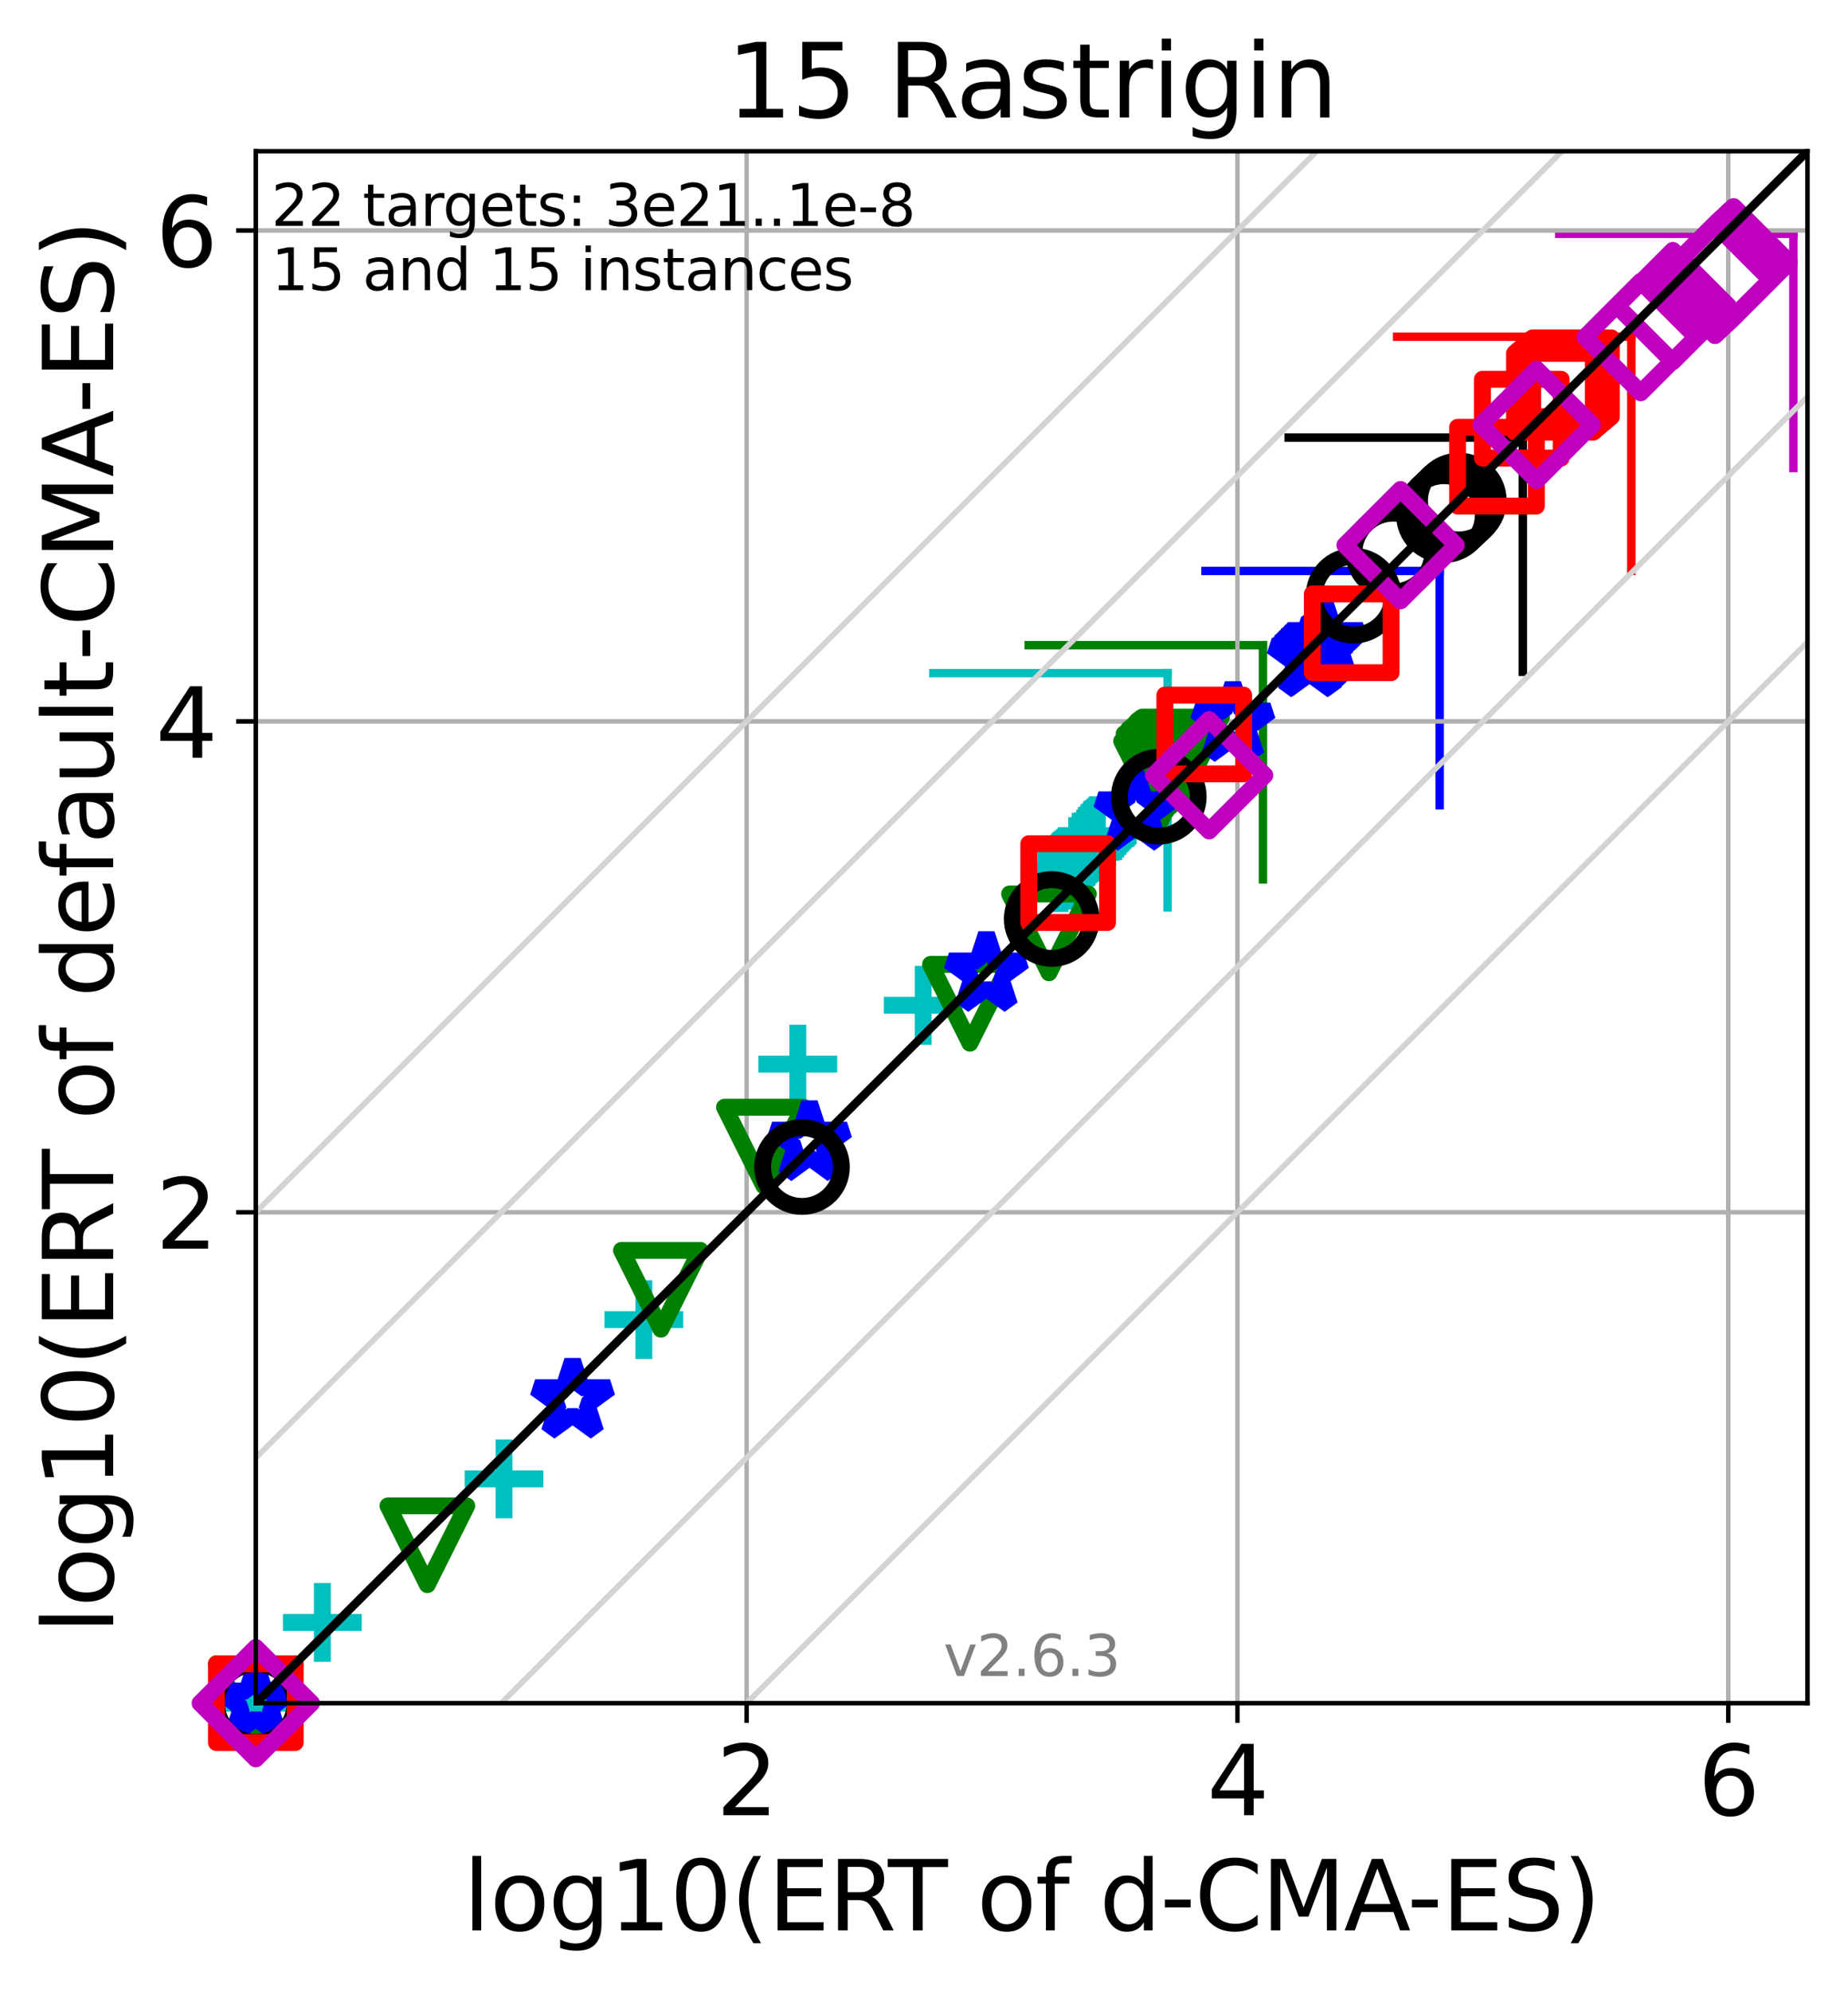 <?xml version="1.0" encoding="utf-8" standalone="no"?>
<!DOCTYPE svg PUBLIC "-//W3C//DTD SVG 1.1//EN"
  "http://www.w3.org/Graphics/SVG/1.1/DTD/svg11.dtd">
<svg xmlns:xlink="http://www.w3.org/1999/xlink" width="328.469pt" height="353.783pt" viewBox="0 0 328.469 353.783" xmlns="http://www.w3.org/2000/svg" version="1.1">
 <defs>
  <style type="text/css">*{stroke-linejoin: round; stroke-linecap: butt}</style>
 </defs>
 <g id="figure_1">
  <g id="patch_1">
   <path d="M 0 353.783 
L 328.469 353.783 
L 328.469 0 
L 0 0 
z
" style="fill: #ffffff"/>
  </g>
  <g id="axes_1">
   <g id="patch_2">
    <path d="M 45.469 302.677 
L 321.269 302.677 
L 321.269 26.877 
L 45.469 26.877 
z
" style="fill: #ffffff"/>
   </g>
   <g id="line2d_1">
    <path d="M 207.527 161.253 
L 207.527 119.629 
" clip-path="url(#ped9a56678f)" style="fill: none; stroke: #00bfbf; stroke-width: 1.5; stroke-linecap: square"/>
   </g>
   <g id="line2d_2">
    <path d="M 165.903 119.629 
L 207.527 119.629 
" clip-path="url(#ped9a56678f)" style="fill: none; stroke: #00bfbf; stroke-width: 1.5; stroke-linecap: square"/>
   </g>
   <g id="line2d_3">
    <path d="M 224.48 156.281 
L 224.48 114.657 
" clip-path="url(#ped9a56678f)" style="fill: none; stroke: #008000; stroke-width: 1.5; stroke-linecap: square"/>
   </g>
   <g id="line2d_4">
    <path d="M 182.856 114.657 
L 224.48 114.657 
" clip-path="url(#ped9a56678f)" style="fill: none; stroke: #008000; stroke-width: 1.5; stroke-linecap: square"/>
   </g>
   <g id="line2d_5">
    <path d="M 255.895 143.094 
L 255.895 101.47 
" clip-path="url(#ped9a56678f)" style="fill: none; stroke: #0000ff; stroke-width: 1.5; stroke-linecap: square"/>
   </g>
   <g id="line2d_6">
    <path d="M 214.272 101.47 
L 255.895 101.47 
" clip-path="url(#ped9a56678f)" style="fill: none; stroke: #0000ff; stroke-width: 1.5; stroke-linecap: square"/>
   </g>
   <g id="line2d_7">
    <path d="M 270.672 119.393 
L 270.672 77.769 
" clip-path="url(#ped9a56678f)" style="fill: none; stroke: #000000; stroke-width: 1.5; stroke-linecap: square"/>
   </g>
   <g id="line2d_8">
    <path d="M 229.049 77.769 
L 270.672 77.769 
" clip-path="url(#ped9a56678f)" style="fill: none; stroke: #000000; stroke-width: 1.5; stroke-linecap: square"/>
   </g>
   <g id="line2d_9">
    <path d="M 289.954 101.46 
L 289.954 59.837 
" clip-path="url(#ped9a56678f)" style="fill: none; stroke: #ff0000; stroke-width: 1.5; stroke-linecap: square"/>
   </g>
   <g id="line2d_10">
    <path d="M 248.33 59.837 
L 289.954 59.837 
" clip-path="url(#ped9a56678f)" style="fill: none; stroke: #ff0000; stroke-width: 1.5; stroke-linecap: square"/>
   </g>
   <g id="line2d_11">
    <path d="M 318.756 83.172 
L 318.756 41.548 
" clip-path="url(#ped9a56678f)" style="fill: none; stroke: #bf00bf; stroke-width: 1.5; stroke-linecap: square"/>
   </g>
   <g id="line2d_12">
    <path d="M 277.132 41.548 
L 318.756 41.548 
" clip-path="url(#ped9a56678f)" style="fill: none; stroke: #bf00bf; stroke-width: 1.5; stroke-linecap: square"/>
   </g>
   <g id="matplotlib.axis_1">
    <g id="xtick_1">
     <g id="line2d_13">
      <path d="M 132.708 302.677 
L 132.708 26.877 
" clip-path="url(#ped9a56678f)" style="fill: none; stroke: #b0b0b0; stroke-width: 0.8; stroke-linecap: square"/>
     </g>
     <g id="line2d_14">
      <defs>
       <path id="m512a652dad" d="M 0 0 
L 0 3.5 
" style="stroke: #000000; stroke-width: 0.8"/>
      </defs>
      <g>
       <use xlink:href="#m512a652dad" x="132.708" y="302.677" style="stroke: #000000; stroke-width: 0.8"/>
      </g>
     </g>
     <g id="text_1">
      <!-- 2 -->
      <g transform="translate(127.3 322.595)scale(0.17 -0.17)">
       <defs>
        <path id="DejaVuSans-32" d="M 1228 531 
L 3431 531 
L 3431 0 
L 469 0 
L 469 531 
Q 828 903 1448 1529 
Q 2069 2156 2228 2338 
Q 2531 2678 2651 2914 
Q 2772 3150 2772 3378 
Q 2772 3750 2511 3984 
Q 2250 4219 1831 4219 
Q 1534 4219 1204 4116 
Q 875 4013 500 3803 
L 500 4441 
Q 881 4594 1212 4672 
Q 1544 4750 1819 4750 
Q 2544 4750 2975 4387 
Q 3406 4025 3406 3419 
Q 3406 3131 3298 2873 
Q 3191 2616 2906 2266 
Q 2828 2175 2409 1742 
Q 1991 1309 1228 531 
z
" transform="scale(0.016)"/>
       </defs>
       <use xlink:href="#DejaVuSans-32"/>
      </g>
     </g>
    </g>
    <g id="xtick_2">
     <g id="line2d_15">
      <path d="M 219.948 302.677 
L 219.948 26.877 
" clip-path="url(#ped9a56678f)" style="fill: none; stroke: #b0b0b0; stroke-width: 0.8; stroke-linecap: square"/>
     </g>
     <g id="line2d_16">
      <g>
       <use xlink:href="#m512a652dad" x="219.948" y="302.677" style="stroke: #000000; stroke-width: 0.8"/>
      </g>
     </g>
     <g id="text_2">
      <!-- 4 -->
      <g transform="translate(214.54 322.595)scale(0.17 -0.17)">
       <defs>
        <path id="DejaVuSans-34" d="M 2419 4116 
L 825 1625 
L 2419 1625 
L 2419 4116 
z
M 2253 4666 
L 3047 4666 
L 3047 1625 
L 3713 1625 
L 3713 1100 
L 3047 1100 
L 3047 0 
L 2419 0 
L 2419 1100 
L 313 1100 
L 313 1709 
L 2253 4666 
z
" transform="scale(0.016)"/>
       </defs>
       <use xlink:href="#DejaVuSans-34"/>
      </g>
     </g>
    </g>
    <g id="xtick_3">
     <g id="line2d_17">
      <path d="M 307.187 302.677 
L 307.187 26.877 
" clip-path="url(#ped9a56678f)" style="fill: none; stroke: #b0b0b0; stroke-width: 0.8; stroke-linecap: square"/>
     </g>
     <g id="line2d_18">
      <g>
       <use xlink:href="#m512a652dad" x="307.187" y="302.677" style="stroke: #000000; stroke-width: 0.8"/>
      </g>
     </g>
     <g id="text_3">
      <!-- 6 -->
      <g transform="translate(301.779 322.595)scale(0.17 -0.17)">
       <defs>
        <path id="DejaVuSans-36" d="M 2113 2584 
Q 1688 2584 1439 2293 
Q 1191 2003 1191 1497 
Q 1191 994 1439 701 
Q 1688 409 2113 409 
Q 2538 409 2786 701 
Q 3034 994 3034 1497 
Q 3034 2003 2786 2293 
Q 2538 2584 2113 2584 
z
M 3366 4563 
L 3366 3988 
Q 3128 4100 2886 4159 
Q 2644 4219 2406 4219 
Q 1781 4219 1451 3797 
Q 1122 3375 1075 2522 
Q 1259 2794 1537 2939 
Q 1816 3084 2150 3084 
Q 2853 3084 3261 2657 
Q 3669 2231 3669 1497 
Q 3669 778 3244 343 
Q 2819 -91 2113 -91 
Q 1303 -91 875 529 
Q 447 1150 447 2328 
Q 447 3434 972 4092 
Q 1497 4750 2381 4750 
Q 2619 4750 2861 4703 
Q 3103 4656 3366 4563 
z
" transform="scale(0.016)"/>
       </defs>
       <use xlink:href="#DejaVuSans-36"/>
      </g>
     </g>
    </g>
    <g id="text_4">
     <!-- log10(ERT of d-CMA-ES) -->
     <g transform="translate(82.324 343.047)scale(0.17 -0.17)">
      <defs>
       <path id="DejaVuSans-6c" d="M 603 4863 
L 1178 4863 
L 1178 0 
L 603 0 
L 603 4863 
z
" transform="scale(0.016)"/>
       <path id="DejaVuSans-6f" d="M 1959 3097 
Q 1497 3097 1228 2736 
Q 959 2375 959 1747 
Q 959 1119 1226 758 
Q 1494 397 1959 397 
Q 2419 397 2687 759 
Q 2956 1122 2956 1747 
Q 2956 2369 2687 2733 
Q 2419 3097 1959 3097 
z
M 1959 3584 
Q 2709 3584 3137 3096 
Q 3566 2609 3566 1747 
Q 3566 888 3137 398 
Q 2709 -91 1959 -91 
Q 1206 -91 779 398 
Q 353 888 353 1747 
Q 353 2609 779 3096 
Q 1206 3584 1959 3584 
z
" transform="scale(0.016)"/>
       <path id="DejaVuSans-67" d="M 2906 1791 
Q 2906 2416 2648 2759 
Q 2391 3103 1925 3103 
Q 1463 3103 1205 2759 
Q 947 2416 947 1791 
Q 947 1169 1205 825 
Q 1463 481 1925 481 
Q 2391 481 2648 825 
Q 2906 1169 2906 1791 
z
M 3481 434 
Q 3481 -459 3084 -895 
Q 2688 -1331 1869 -1331 
Q 1566 -1331 1297 -1286 
Q 1028 -1241 775 -1147 
L 775 -588 
Q 1028 -725 1275 -790 
Q 1522 -856 1778 -856 
Q 2344 -856 2625 -561 
Q 2906 -266 2906 331 
L 2906 616 
Q 2728 306 2450 153 
Q 2172 0 1784 0 
Q 1141 0 747 490 
Q 353 981 353 1791 
Q 353 2603 747 3093 
Q 1141 3584 1784 3584 
Q 2172 3584 2450 3431 
Q 2728 3278 2906 2969 
L 2906 3500 
L 3481 3500 
L 3481 434 
z
" transform="scale(0.016)"/>
       <path id="DejaVuSans-31" d="M 794 531 
L 1825 531 
L 1825 4091 
L 703 3866 
L 703 4441 
L 1819 4666 
L 2450 4666 
L 2450 531 
L 3481 531 
L 3481 0 
L 794 0 
L 794 531 
z
" transform="scale(0.016)"/>
       <path id="DejaVuSans-30" d="M 2034 4250 
Q 1547 4250 1301 3770 
Q 1056 3291 1056 2328 
Q 1056 1369 1301 889 
Q 1547 409 2034 409 
Q 2525 409 2770 889 
Q 3016 1369 3016 2328 
Q 3016 3291 2770 3770 
Q 2525 4250 2034 4250 
z
M 2034 4750 
Q 2819 4750 3233 4129 
Q 3647 3509 3647 2328 
Q 3647 1150 3233 529 
Q 2819 -91 2034 -91 
Q 1250 -91 836 529 
Q 422 1150 422 2328 
Q 422 3509 836 4129 
Q 1250 4750 2034 4750 
z
" transform="scale(0.016)"/>
       <path id="DejaVuSans-28" d="M 1984 4856 
Q 1566 4138 1362 3434 
Q 1159 2731 1159 2009 
Q 1159 1288 1364 580 
Q 1569 -128 1984 -844 
L 1484 -844 
Q 1016 -109 783 600 
Q 550 1309 550 2009 
Q 550 2706 781 3412 
Q 1013 4119 1484 4856 
L 1984 4856 
z
" transform="scale(0.016)"/>
       <path id="DejaVuSans-45" d="M 628 4666 
L 3578 4666 
L 3578 4134 
L 1259 4134 
L 1259 2753 
L 3481 2753 
L 3481 2222 
L 1259 2222 
L 1259 531 
L 3634 531 
L 3634 0 
L 628 0 
L 628 4666 
z
" transform="scale(0.016)"/>
       <path id="DejaVuSans-52" d="M 2841 2188 
Q 3044 2119 3236 1894 
Q 3428 1669 3622 1275 
L 4263 0 
L 3584 0 
L 2988 1197 
Q 2756 1666 2539 1819 
Q 2322 1972 1947 1972 
L 1259 1972 
L 1259 0 
L 628 0 
L 628 4666 
L 2053 4666 
Q 2853 4666 3247 4331 
Q 3641 3997 3641 3322 
Q 3641 2881 3436 2590 
Q 3231 2300 2841 2188 
z
M 1259 4147 
L 1259 2491 
L 2053 2491 
Q 2509 2491 2742 2702 
Q 2975 2913 2975 3322 
Q 2975 3731 2742 3939 
Q 2509 4147 2053 4147 
L 1259 4147 
z
" transform="scale(0.016)"/>
       <path id="DejaVuSans-54" d="M -19 4666 
L 3928 4666 
L 3928 4134 
L 2272 4134 
L 2272 0 
L 1638 0 
L 1638 4134 
L -19 4134 
L -19 4666 
z
" transform="scale(0.016)"/>
       <path id="DejaVuSans-20" transform="scale(0.016)"/>
       <path id="DejaVuSans-66" d="M 2375 4863 
L 2375 4384 
L 1825 4384 
Q 1516 4384 1395 4259 
Q 1275 4134 1275 3809 
L 1275 3500 
L 2222 3500 
L 2222 3053 
L 1275 3053 
L 1275 0 
L 697 0 
L 697 3053 
L 147 3053 
L 147 3500 
L 697 3500 
L 697 3744 
Q 697 4328 969 4595 
Q 1241 4863 1831 4863 
L 2375 4863 
z
" transform="scale(0.016)"/>
       <path id="DejaVuSans-64" d="M 2906 2969 
L 2906 4863 
L 3481 4863 
L 3481 0 
L 2906 0 
L 2906 525 
Q 2725 213 2448 61 
Q 2172 -91 1784 -91 
Q 1150 -91 751 415 
Q 353 922 353 1747 
Q 353 2572 751 3078 
Q 1150 3584 1784 3584 
Q 2172 3584 2448 3432 
Q 2725 3281 2906 2969 
z
M 947 1747 
Q 947 1113 1208 752 
Q 1469 391 1925 391 
Q 2381 391 2643 752 
Q 2906 1113 2906 1747 
Q 2906 2381 2643 2742 
Q 2381 3103 1925 3103 
Q 1469 3103 1208 2742 
Q 947 2381 947 1747 
z
" transform="scale(0.016)"/>
       <path id="DejaVuSans-2d" d="M 313 2009 
L 1997 2009 
L 1997 1497 
L 313 1497 
L 313 2009 
z
" transform="scale(0.016)"/>
       <path id="DejaVuSans-43" d="M 4122 4306 
L 4122 3641 
Q 3803 3938 3442 4084 
Q 3081 4231 2675 4231 
Q 1875 4231 1450 3742 
Q 1025 3253 1025 2328 
Q 1025 1406 1450 917 
Q 1875 428 2675 428 
Q 3081 428 3442 575 
Q 3803 722 4122 1019 
L 4122 359 
Q 3791 134 3420 21 
Q 3050 -91 2638 -91 
Q 1578 -91 968 557 
Q 359 1206 359 2328 
Q 359 3453 968 4101 
Q 1578 4750 2638 4750 
Q 3056 4750 3426 4639 
Q 3797 4528 4122 4306 
z
" transform="scale(0.016)"/>
       <path id="DejaVuSans-4d" d="M 628 4666 
L 1569 4666 
L 2759 1491 
L 3956 4666 
L 4897 4666 
L 4897 0 
L 4281 0 
L 4281 4097 
L 3078 897 
L 2444 897 
L 1241 4097 
L 1241 0 
L 628 0 
L 628 4666 
z
" transform="scale(0.016)"/>
       <path id="DejaVuSans-41" d="M 2188 4044 
L 1331 1722 
L 3047 1722 
L 2188 4044 
z
M 1831 4666 
L 2547 4666 
L 4325 0 
L 3669 0 
L 3244 1197 
L 1141 1197 
L 716 0 
L 50 0 
L 1831 4666 
z
" transform="scale(0.016)"/>
       <path id="DejaVuSans-53" d="M 3425 4513 
L 3425 3897 
Q 3066 4069 2747 4153 
Q 2428 4238 2131 4238 
Q 1616 4238 1336 4038 
Q 1056 3838 1056 3469 
Q 1056 3159 1242 3001 
Q 1428 2844 1947 2747 
L 2328 2669 
Q 3034 2534 3370 2195 
Q 3706 1856 3706 1288 
Q 3706 609 3251 259 
Q 2797 -91 1919 -91 
Q 1588 -91 1214 -16 
Q 841 59 441 206 
L 441 856 
Q 825 641 1194 531 
Q 1563 422 1919 422 
Q 2459 422 2753 634 
Q 3047 847 3047 1241 
Q 3047 1584 2836 1778 
Q 2625 1972 2144 2069 
L 1759 2144 
Q 1053 2284 737 2584 
Q 422 2884 422 3419 
Q 422 4038 858 4394 
Q 1294 4750 2059 4750 
Q 2388 4750 2728 4690 
Q 3069 4631 3425 4513 
z
" transform="scale(0.016)"/>
       <path id="DejaVuSans-29" d="M 513 4856 
L 1013 4856 
Q 1481 4119 1714 3412 
Q 1947 2706 1947 2009 
Q 1947 1309 1714 600 
Q 1481 -109 1013 -844 
L 513 -844 
Q 928 -128 1133 580 
Q 1338 1288 1338 2009 
Q 1338 2731 1133 3434 
Q 928 4138 513 4856 
z
" transform="scale(0.016)"/>
      </defs>
      <use xlink:href="#DejaVuSans-6c"/>
      <use xlink:href="#DejaVuSans-6f" x="27.783"/>
      <use xlink:href="#DejaVuSans-67" x="88.965"/>
      <use xlink:href="#DejaVuSans-31" x="152.441"/>
      <use xlink:href="#DejaVuSans-30" x="216.064"/>
      <use xlink:href="#DejaVuSans-28" x="279.688"/>
      <use xlink:href="#DejaVuSans-45" x="318.701"/>
      <use xlink:href="#DejaVuSans-52" x="381.885"/>
      <use xlink:href="#DejaVuSans-54" x="444.117"/>
      <use xlink:href="#DejaVuSans-20" x="505.201"/>
      <use xlink:href="#DejaVuSans-6f" x="536.988"/>
      <use xlink:href="#DejaVuSans-66" x="598.17"/>
      <use xlink:href="#DejaVuSans-20" x="633.375"/>
      <use xlink:href="#DejaVuSans-64" x="665.162"/>
      <use xlink:href="#DejaVuSans-2d" x="728.639"/>
      <use xlink:href="#DejaVuSans-43" x="764.723"/>
      <use xlink:href="#DejaVuSans-4d" x="834.547"/>
      <use xlink:href="#DejaVuSans-41" x="920.826"/>
      <use xlink:href="#DejaVuSans-2d" x="986.984"/>
      <use xlink:href="#DejaVuSans-45" x="1023.068"/>
      <use xlink:href="#DejaVuSans-53" x="1086.252"/>
      <use xlink:href="#DejaVuSans-29" x="1149.729"/>
     </g>
    </g>
   </g>
   <g id="matplotlib.axis_2">
    <g id="ytick_1">
     <g id="line2d_19">
      <path d="M 45.469 215.438 
L 321.269 215.438 
" clip-path="url(#ped9a56678f)" style="fill: none; stroke: #b0b0b0; stroke-width: 0.8; stroke-linecap: square"/>
     </g>
     <g id="line2d_20">
      <defs>
       <path id="m781558db56" d="M 0 0 
L -3.5 0 
" style="stroke: #000000; stroke-width: 0.8"/>
      </defs>
      <g>
       <use xlink:href="#m781558db56" x="45.469" y="215.438" style="stroke: #000000; stroke-width: 0.8"/>
      </g>
     </g>
     <g id="text_5">
      <!-- 2 -->
      <g transform="translate(27.653 221.897)scale(0.17 -0.17)">
       <use xlink:href="#DejaVuSans-32"/>
      </g>
     </g>
    </g>
    <g id="ytick_2">
     <g id="line2d_21">
      <path d="M 45.469 128.199 
L 321.269 128.199 
" clip-path="url(#ped9a56678f)" style="fill: none; stroke: #b0b0b0; stroke-width: 0.8; stroke-linecap: square"/>
     </g>
     <g id="line2d_22">
      <g>
       <use xlink:href="#m781558db56" x="45.469" y="128.199" style="stroke: #000000; stroke-width: 0.8"/>
      </g>
     </g>
     <g id="text_6">
      <!-- 4 -->
      <g transform="translate(27.653 134.657)scale(0.17 -0.17)">
       <use xlink:href="#DejaVuSans-34"/>
      </g>
     </g>
    </g>
    <g id="ytick_3">
     <g id="line2d_23">
      <path d="M 45.469 40.959 
L 321.269 40.959 
" clip-path="url(#ped9a56678f)" style="fill: none; stroke: #b0b0b0; stroke-width: 0.8; stroke-linecap: square"/>
     </g>
     <g id="line2d_24">
      <g>
       <use xlink:href="#m781558db56" x="45.469" y="40.959" style="stroke: #000000; stroke-width: 0.8"/>
      </g>
     </g>
     <g id="text_7">
      <!-- 6 -->
      <g transform="translate(27.653 47.418)scale(0.17 -0.17)">
       <use xlink:href="#DejaVuSans-36"/>
      </g>
     </g>
    </g>
    <g id="text_8">
     <!-- log10(ERT of default-CMA-ES) -->
     <g transform="translate(20.117 290.334)rotate(-90)scale(0.17 -0.17)">
      <defs>
       <path id="DejaVuSans-65" d="M 3597 1894 
L 3597 1613 
L 953 1613 
Q 991 1019 1311 708 
Q 1631 397 2203 397 
Q 2534 397 2845 478 
Q 3156 559 3463 722 
L 3463 178 
Q 3153 47 2828 -22 
Q 2503 -91 2169 -91 
Q 1331 -91 842 396 
Q 353 884 353 1716 
Q 353 2575 817 3079 
Q 1281 3584 2069 3584 
Q 2775 3584 3186 3129 
Q 3597 2675 3597 1894 
z
M 3022 2063 
Q 3016 2534 2758 2815 
Q 2500 3097 2075 3097 
Q 1594 3097 1305 2825 
Q 1016 2553 972 2059 
L 3022 2063 
z
" transform="scale(0.016)"/>
       <path id="DejaVuSans-61" d="M 2194 1759 
Q 1497 1759 1228 1600 
Q 959 1441 959 1056 
Q 959 750 1161 570 
Q 1363 391 1709 391 
Q 2188 391 2477 730 
Q 2766 1069 2766 1631 
L 2766 1759 
L 2194 1759 
z
M 3341 1997 
L 3341 0 
L 2766 0 
L 2766 531 
Q 2569 213 2275 61 
Q 1981 -91 1556 -91 
Q 1019 -91 701 211 
Q 384 513 384 1019 
Q 384 1609 779 1909 
Q 1175 2209 1959 2209 
L 2766 2209 
L 2766 2266 
Q 2766 2663 2505 2880 
Q 2244 3097 1772 3097 
Q 1472 3097 1187 3025 
Q 903 2953 641 2809 
L 641 3341 
Q 956 3463 1253 3523 
Q 1550 3584 1831 3584 
Q 2591 3584 2966 3190 
Q 3341 2797 3341 1997 
z
" transform="scale(0.016)"/>
       <path id="DejaVuSans-75" d="M 544 1381 
L 544 3500 
L 1119 3500 
L 1119 1403 
Q 1119 906 1312 657 
Q 1506 409 1894 409 
Q 2359 409 2629 706 
Q 2900 1003 2900 1516 
L 2900 3500 
L 3475 3500 
L 3475 0 
L 2900 0 
L 2900 538 
Q 2691 219 2414 64 
Q 2138 -91 1772 -91 
Q 1169 -91 856 284 
Q 544 659 544 1381 
z
M 1991 3584 
L 1991 3584 
z
" transform="scale(0.016)"/>
       <path id="DejaVuSans-74" d="M 1172 4494 
L 1172 3500 
L 2356 3500 
L 2356 3053 
L 1172 3053 
L 1172 1153 
Q 1172 725 1289 603 
Q 1406 481 1766 481 
L 2356 481 
L 2356 0 
L 1766 0 
Q 1100 0 847 248 
Q 594 497 594 1153 
L 594 3053 
L 172 3053 
L 172 3500 
L 594 3500 
L 594 4494 
L 1172 4494 
z
" transform="scale(0.016)"/>
      </defs>
      <use xlink:href="#DejaVuSans-6c"/>
      <use xlink:href="#DejaVuSans-6f" x="27.783"/>
      <use xlink:href="#DejaVuSans-67" x="88.965"/>
      <use xlink:href="#DejaVuSans-31" x="152.441"/>
      <use xlink:href="#DejaVuSans-30" x="216.064"/>
      <use xlink:href="#DejaVuSans-28" x="279.688"/>
      <use xlink:href="#DejaVuSans-45" x="318.701"/>
      <use xlink:href="#DejaVuSans-52" x="381.885"/>
      <use xlink:href="#DejaVuSans-54" x="444.117"/>
      <use xlink:href="#DejaVuSans-20" x="505.201"/>
      <use xlink:href="#DejaVuSans-6f" x="536.988"/>
      <use xlink:href="#DejaVuSans-66" x="598.17"/>
      <use xlink:href="#DejaVuSans-20" x="633.375"/>
      <use xlink:href="#DejaVuSans-64" x="665.162"/>
      <use xlink:href="#DejaVuSans-65" x="728.639"/>
      <use xlink:href="#DejaVuSans-66" x="790.162"/>
      <use xlink:href="#DejaVuSans-61" x="825.367"/>
      <use xlink:href="#DejaVuSans-75" x="886.646"/>
      <use xlink:href="#DejaVuSans-6c" x="950.025"/>
      <use xlink:href="#DejaVuSans-74" x="977.809"/>
      <use xlink:href="#DejaVuSans-2d" x="1017.018"/>
      <use xlink:href="#DejaVuSans-43" x="1053.102"/>
      <use xlink:href="#DejaVuSans-4d" x="1122.926"/>
      <use xlink:href="#DejaVuSans-41" x="1209.205"/>
      <use xlink:href="#DejaVuSans-2d" x="1275.363"/>
      <use xlink:href="#DejaVuSans-45" x="1311.447"/>
      <use xlink:href="#DejaVuSans-53" x="1374.631"/>
      <use xlink:href="#DejaVuSans-29" x="1438.107"/>
     </g>
    </g>
   </g>
   <g id="line2d_25">
    <defs>
     <path id="m4f85174984" d="M -7 0 
L 7 0 
M 0 7 
L 0 -7 
" style="stroke: #00bfbf; stroke-width: 3"/>
    </defs>
    <g>
     <use xlink:href="#m4f85174984" x="45.469" y="302.677" style="fill-opacity: 0; stroke: #00bfbf; stroke-width: 3"/>
     <use xlink:href="#m4f85174984" x="57.293" y="288.324" style="fill-opacity: 0; stroke: #00bfbf; stroke-width: 3"/>
     <use xlink:href="#m4f85174984" x="89.587" y="262.817" style="fill-opacity: 0; stroke: #00bfbf; stroke-width: 3"/>
     <use xlink:href="#m4f85174984" x="114.445" y="234.513" style="fill-opacity: 0; stroke: #00bfbf; stroke-width: 3"/>
     <use xlink:href="#m4f85174984" x="141.808" y="189.107" style="fill-opacity: 0; stroke: #00bfbf; stroke-width: 3"/>
     <use xlink:href="#m4f85174984" x="164.088" y="178.653" style="fill-opacity: 0; stroke: #00bfbf; stroke-width: 3"/>
     <use xlink:href="#m4f85174984" x="188.413" y="155.072" style="fill-opacity: 0; stroke: #00bfbf; stroke-width: 3"/>
     <use xlink:href="#m4f85174984" x="190.564" y="154.608" style="fill-opacity: 0; stroke: #00bfbf; stroke-width: 3"/>
     <use xlink:href="#m4f85174984" x="191.373" y="152.239" style="fill-opacity: 0; stroke: #00bfbf; stroke-width: 3"/>
     <use xlink:href="#m4f85174984" x="191.974" y="151.468" style="fill-opacity: 0; stroke: #00bfbf; stroke-width: 3"/>
     <use xlink:href="#m4f85174984" x="192.447" y="151.359" style="fill-opacity: 0; stroke: #00bfbf; stroke-width: 3"/>
     <use xlink:href="#m4f85174984" x="192.802" y="150.888" style="fill-opacity: 0; stroke: #00bfbf; stroke-width: 3"/>
     <use xlink:href="#m4f85174984" x="193.058" y="150.48" style="fill-opacity: 0; stroke: #00bfbf; stroke-width: 3"/>
     <use xlink:href="#m4f85174984" x="193.247" y="150.356" style="fill-opacity: 0; stroke: #00bfbf; stroke-width: 3"/>
     <use xlink:href="#m4f85174984" x="193.514" y="149.963" style="fill-opacity: 0; stroke: #00bfbf; stroke-width: 3"/>
     <use xlink:href="#m4f85174984" x="193.75" y="149.771" style="fill-opacity: 0; stroke: #00bfbf; stroke-width: 3"/>
     <use xlink:href="#m4f85174984" x="193.987" y="149.482" style="fill-opacity: 0; stroke: #00bfbf; stroke-width: 3"/>
     <use xlink:href="#m4f85174984" x="194.148" y="149.274" style="fill-opacity: 0; stroke: #00bfbf; stroke-width: 3"/>
     <use xlink:href="#m4f85174984" x="194.459" y="149.083" style="fill-opacity: 0; stroke: #00bfbf; stroke-width: 3"/>
     <use xlink:href="#m4f85174984" x="194.67" y="148.928" style="fill-opacity: 0; stroke: #00bfbf; stroke-width: 3"/>
     <use xlink:href="#m4f85174984" x="194.853" y="148.721" style="fill-opacity: 0; stroke: #00bfbf; stroke-width: 3"/>
     <use xlink:href="#m4f85174984" x="195.046" y="148.492" style="fill-opacity: 0; stroke: #00bfbf; stroke-width: 3"/>
    </g>
   </g>
   <g id="line2d_26">
    <defs>
     <path id="mfe43c6dde5" d="M -0 7 
L 7 -7 
L -7 -7 
z
" style="stroke: #008000; stroke-width: 3; stroke-linejoin: miter"/>
    </defs>
    <g>
     <use xlink:href="#mfe43c6dde5" x="45.469" y="302.677" style="fill-opacity: 0; stroke: #008000; stroke-width: 3; stroke-linejoin: miter"/>
     <use xlink:href="#mfe43c6dde5" x="75.958" y="274.61" style="fill-opacity: 0; stroke: #008000; stroke-width: 3; stroke-linejoin: miter"/>
     <use xlink:href="#mfe43c6dde5" x="117.469" y="229.211" style="fill-opacity: 0; stroke: #008000; stroke-width: 3; stroke-linejoin: miter"/>
     <use xlink:href="#mfe43c6dde5" x="135.779" y="203.77" style="fill-opacity: 0; stroke: #008000; stroke-width: 3; stroke-linejoin: miter"/>
     <use xlink:href="#mfe43c6dde5" x="172.395" y="178.388" style="fill-opacity: 0; stroke: #008000; stroke-width: 3; stroke-linejoin: miter"/>
     <use xlink:href="#mfe43c6dde5" x="186.448" y="165.871" style="fill-opacity: 0; stroke: #008000; stroke-width: 3; stroke-linejoin: miter"/>
     <use xlink:href="#mfe43c6dde5" x="206.372" y="138.706" style="fill-opacity: 0; stroke: #008000; stroke-width: 3; stroke-linejoin: miter"/>
     <use xlink:href="#mfe43c6dde5" x="206.816" y="137.397" style="fill-opacity: 0; stroke: #008000; stroke-width: 3; stroke-linejoin: miter"/>
     <use xlink:href="#mfe43c6dde5" x="207.313" y="137.072" style="fill-opacity: 0; stroke: #008000; stroke-width: 3; stroke-linejoin: miter"/>
     <use xlink:href="#mfe43c6dde5" x="207.553" y="136.632" style="fill-opacity: 0; stroke: #008000; stroke-width: 3; stroke-linejoin: miter"/>
     <use xlink:href="#mfe43c6dde5" x="207.865" y="136.372" style="fill-opacity: 0; stroke: #008000; stroke-width: 3; stroke-linejoin: miter"/>
     <use xlink:href="#mfe43c6dde5" x="208.075" y="136.291" style="fill-opacity: 0; stroke: #008000; stroke-width: 3; stroke-linejoin: miter"/>
     <use xlink:href="#mfe43c6dde5" x="208.306" y="135.984" style="fill-opacity: 0; stroke: #008000; stroke-width: 3; stroke-linejoin: miter"/>
     <use xlink:href="#mfe43c6dde5" x="208.499" y="135.871" style="fill-opacity: 0; stroke: #008000; stroke-width: 3; stroke-linejoin: miter"/>
     <use xlink:href="#mfe43c6dde5" x="208.723" y="135.631" style="fill-opacity: 0; stroke: #008000; stroke-width: 3; stroke-linejoin: miter"/>
     <use xlink:href="#mfe43c6dde5" x="208.895" y="135.404" style="fill-opacity: 0; stroke: #008000; stroke-width: 3; stroke-linejoin: miter"/>
     <use xlink:href="#mfe43c6dde5" x="209.099" y="135.153" style="fill-opacity: 0; stroke: #008000; stroke-width: 3; stroke-linejoin: miter"/>
     <use xlink:href="#mfe43c6dde5" x="209.229" y="135.02" style="fill-opacity: 0; stroke: #008000; stroke-width: 3; stroke-linejoin: miter"/>
     <use xlink:href="#mfe43c6dde5" x="209.574" y="134.812" style="fill-opacity: 0; stroke: #008000; stroke-width: 3; stroke-linejoin: miter"/>
     <use xlink:href="#mfe43c6dde5" x="209.699" y="134.673" style="fill-opacity: 0; stroke: #008000; stroke-width: 3; stroke-linejoin: miter"/>
     <use xlink:href="#mfe43c6dde5" x="209.947" y="134.504" style="fill-opacity: 0; stroke: #008000; stroke-width: 3; stroke-linejoin: miter"/>
     <use xlink:href="#mfe43c6dde5" x="210.098" y="134.436" style="fill-opacity: 0; stroke: #008000; stroke-width: 3; stroke-linejoin: miter"/>
    </g>
   </g>
   <g id="line2d_27">
    <defs>
     <path id="m8e8dd23dd6" d="M 0 -7 
L -1.572 -2.163 
L -6.657 -2.163 
L -2.543 0.826 
L -4.114 5.663 
L -0 2.674 
L 4.114 5.663 
L 2.543 0.826 
L 6.657 -2.163 
L 1.572 -2.163 
z
" style="stroke: #0000ff; stroke-width: 3; stroke-linejoin: bevel"/>
    </defs>
    <g>
     <use xlink:href="#m8e8dd23dd6" x="45.469" y="302.677" style="fill-opacity: 0; stroke: #0000ff; stroke-width: 3; stroke-linejoin: bevel"/>
     <use xlink:href="#m8e8dd23dd6" x="101.772" y="248.784" style="fill-opacity: 0; stroke: #0000ff; stroke-width: 3; stroke-linejoin: bevel"/>
     <use xlink:href="#m8e8dd23dd6" x="143.885" y="203.015" style="fill-opacity: 0; stroke: #0000ff; stroke-width: 3; stroke-linejoin: bevel"/>
     <use xlink:href="#m8e8dd23dd6" x="175.33" y="172.947" style="fill-opacity: 0; stroke: #0000ff; stroke-width: 3; stroke-linejoin: bevel"/>
     <use xlink:href="#m8e8dd23dd6" x="201.909" y="144.311" style="fill-opacity: 0; stroke: #0000ff; stroke-width: 3; stroke-linejoin: bevel"/>
     <use xlink:href="#m8e8dd23dd6" x="219.141" y="128.522" style="fill-opacity: 0; stroke: #0000ff; stroke-width: 3; stroke-linejoin: bevel"/>
     <use xlink:href="#m8e8dd23dd6" x="232.713" y="117.024" style="fill-opacity: 0; stroke: #0000ff; stroke-width: 3; stroke-linejoin: bevel"/>
     <use xlink:href="#m8e8dd23dd6" x="232.985" y="116.88" style="fill-opacity: 0; stroke: #0000ff; stroke-width: 3; stroke-linejoin: bevel"/>
     <use xlink:href="#m8e8dd23dd6" x="233.239" y="116.489" style="fill-opacity: 0; stroke: #0000ff; stroke-width: 3; stroke-linejoin: bevel"/>
     <use xlink:href="#m8e8dd23dd6" x="233.405" y="116.342" style="fill-opacity: 0; stroke: #0000ff; stroke-width: 3; stroke-linejoin: bevel"/>
     <use xlink:href="#m8e8dd23dd6" x="233.653" y="116.117" style="fill-opacity: 0; stroke: #0000ff; stroke-width: 3; stroke-linejoin: bevel"/>
     <use xlink:href="#m8e8dd23dd6" x="233.779" y="115.998" style="fill-opacity: 0; stroke: #0000ff; stroke-width: 3; stroke-linejoin: bevel"/>
     <use xlink:href="#m8e8dd23dd6" x="233.997" y="115.754" style="fill-opacity: 0; stroke: #0000ff; stroke-width: 3; stroke-linejoin: bevel"/>
     <use xlink:href="#m8e8dd23dd6" x="234.17" y="115.62" style="fill-opacity: 0; stroke: #0000ff; stroke-width: 3; stroke-linejoin: bevel"/>
     <use xlink:href="#m8e8dd23dd6" x="234.379" y="115.35" style="fill-opacity: 0; stroke: #0000ff; stroke-width: 3; stroke-linejoin: bevel"/>
     <use xlink:href="#m8e8dd23dd6" x="234.534" y="115.228" style="fill-opacity: 0; stroke: #0000ff; stroke-width: 3; stroke-linejoin: bevel"/>
     <use xlink:href="#m8e8dd23dd6" x="234.779" y="115.035" style="fill-opacity: 0; stroke: #0000ff; stroke-width: 3; stroke-linejoin: bevel"/>
     <use xlink:href="#m8e8dd23dd6" x="234.89" y="114.899" style="fill-opacity: 0; stroke: #0000ff; stroke-width: 3; stroke-linejoin: bevel"/>
     <use xlink:href="#m8e8dd23dd6" x="235.072" y="114.676" style="fill-opacity: 0; stroke: #0000ff; stroke-width: 3; stroke-linejoin: bevel"/>
     <use xlink:href="#m8e8dd23dd6" x="235.227" y="114.551" style="fill-opacity: 0; stroke: #0000ff; stroke-width: 3; stroke-linejoin: bevel"/>
     <use xlink:href="#m8e8dd23dd6" x="235.44" y="114.327" style="fill-opacity: 0; stroke: #0000ff; stroke-width: 3; stroke-linejoin: bevel"/>
     <use xlink:href="#m8e8dd23dd6" x="235.565" y="114.22" style="fill-opacity: 0; stroke: #0000ff; stroke-width: 3; stroke-linejoin: bevel"/>
    </g>
   </g>
   <g id="line2d_28">
    <defs>
     <path id="mabef752f01" d="M 0 7 
C 1.856 7 3.637 6.262 4.95 4.95 
C 6.262 3.637 7 1.856 7 0 
C 7 -1.856 6.262 -3.637 4.95 -4.95 
C 3.637 -6.262 1.856 -7 0 -7 
C -1.856 -7 -3.637 -6.262 -4.95 -4.95 
C -6.262 -3.637 -7 -1.856 -7 0 
C -7 1.856 -6.262 3.637 -4.95 4.95 
C -3.637 6.262 -1.856 7 0 7 
z
" style="stroke: #000000; stroke-width: 3"/>
    </defs>
    <g>
     <use xlink:href="#mabef752f01" x="45.469" y="302.677" style="fill-opacity: 0; stroke: #000000; stroke-width: 3"/>
     <use xlink:href="#mabef752f01" x="142.551" y="207.398" style="fill-opacity: 0; stroke: #000000; stroke-width: 3"/>
     <use xlink:href="#mabef752f01" x="186.934" y="163.321" style="fill-opacity: 0; stroke: #000000; stroke-width: 3"/>
     <use xlink:href="#mabef752f01" x="205.969" y="141.586" style="fill-opacity: 0; stroke: #000000; stroke-width: 3"/>
     <use xlink:href="#mabef752f01" x="240.587" y="105.861" style="fill-opacity: 0; stroke: #000000; stroke-width: 3"/>
     <use xlink:href="#mabef752f01" x="247.659" y="98.187" style="fill-opacity: 0; stroke: #000000; stroke-width: 3"/>
     <use xlink:href="#mabef752f01" x="256.649" y="91.535" style="fill-opacity: 0; stroke: #000000; stroke-width: 3"/>
     <use xlink:href="#mabef752f01" x="256.815" y="91.32" style="fill-opacity: 0; stroke: #000000; stroke-width: 3"/>
     <use xlink:href="#mabef752f01" x="257.065" y="91.104" style="fill-opacity: 0; stroke: #000000; stroke-width: 3"/>
     <use xlink:href="#mabef752f01" x="257.21" y="90.948" style="fill-opacity: 0; stroke: #000000; stroke-width: 3"/>
     <use xlink:href="#mabef752f01" x="257.44" y="90.737" style="fill-opacity: 0; stroke: #000000; stroke-width: 3"/>
     <use xlink:href="#mabef752f01" x="257.604" y="90.613" style="fill-opacity: 0; stroke: #000000; stroke-width: 3"/>
     <use xlink:href="#mabef752f01" x="257.81" y="90.391" style="fill-opacity: 0; stroke: #000000; stroke-width: 3"/>
     <use xlink:href="#mabef752f01" x="257.933" y="90.241" style="fill-opacity: 0; stroke: #000000; stroke-width: 3"/>
     <use xlink:href="#mabef752f01" x="258.185" y="90.048" style="fill-opacity: 0; stroke: #000000; stroke-width: 3"/>
     <use xlink:href="#mabef752f01" x="258.301" y="89.924" style="fill-opacity: 0; stroke: #000000; stroke-width: 3"/>
     <use xlink:href="#mabef752f01" x="258.511" y="89.703" style="fill-opacity: 0; stroke: #000000; stroke-width: 3"/>
     <use xlink:href="#mabef752f01" x="258.654" y="89.588" style="fill-opacity: 0; stroke: #000000; stroke-width: 3"/>
     <use xlink:href="#mabef752f01" x="258.836" y="89.4" style="fill-opacity: 0; stroke: #000000; stroke-width: 3"/>
     <use xlink:href="#mabef752f01" x="259.004" y="89.263" style="fill-opacity: 0; stroke: #000000; stroke-width: 3"/>
     <use xlink:href="#mabef752f01" x="259.19" y="89.064" style="fill-opacity: 0; stroke: #000000; stroke-width: 3"/>
     <use xlink:href="#mabef752f01" x="259.303" y="88.951" style="fill-opacity: 0; stroke: #000000; stroke-width: 3"/>
    </g>
   </g>
   <g id="line2d_29">
    <defs>
     <path id="mb5fcbb8b20" d="M -7 7 
L 7 7 
L 7 -7 
L -7 -7 
z
" style="stroke: #ff0000; stroke-width: 3; stroke-linejoin: miter"/>
    </defs>
    <g>
     <use xlink:href="#mb5fcbb8b20" x="45.469" y="302.677" style="fill-opacity: 0; stroke: #ff0000; stroke-width: 3; stroke-linejoin: miter"/>
     <use xlink:href="#mb5fcbb8b20" x="189.859" y="156.938" style="fill-opacity: 0; stroke: #ff0000; stroke-width: 3; stroke-linejoin: miter"/>
     <use xlink:href="#mb5fcbb8b20" x="214.046" y="130.528" style="fill-opacity: 0; stroke: #ff0000; stroke-width: 3; stroke-linejoin: miter"/>
     <use xlink:href="#mb5fcbb8b20" x="240.254" y="112.547" style="fill-opacity: 0; stroke: #ff0000; stroke-width: 3; stroke-linejoin: miter"/>
     <use xlink:href="#mb5fcbb8b20" x="266.076" y="82.938" style="fill-opacity: 0; stroke: #ff0000; stroke-width: 3; stroke-linejoin: miter"/>
     <use xlink:href="#mb5fcbb8b20" x="270.489" y="74.407" style="fill-opacity: 0; stroke: #ff0000; stroke-width: 3; stroke-linejoin: miter"/>
     <use xlink:href="#mb5fcbb8b20" x="276.195" y="69.798" style="fill-opacity: 0; stroke: #ff0000; stroke-width: 3; stroke-linejoin: miter"/>
     <use xlink:href="#mb5fcbb8b20" x="276.386" y="69.644" style="fill-opacity: 0; stroke: #ff0000; stroke-width: 3; stroke-linejoin: miter"/>
     <use xlink:href="#mb5fcbb8b20" x="276.659" y="69.39" style="fill-opacity: 0; stroke: #ff0000; stroke-width: 3; stroke-linejoin: miter"/>
     <use xlink:href="#mb5fcbb8b20" x="276.833" y="69.223" style="fill-opacity: 0; stroke: #ff0000; stroke-width: 3; stroke-linejoin: miter"/>
     <use xlink:href="#mb5fcbb8b20" x="277.12" y="68.998" style="fill-opacity: 0; stroke: #ff0000; stroke-width: 3; stroke-linejoin: miter"/>
     <use xlink:href="#mb5fcbb8b20" x="277.311" y="68.83" style="fill-opacity: 0; stroke: #ff0000; stroke-width: 3; stroke-linejoin: miter"/>
     <use xlink:href="#mb5fcbb8b20" x="277.555" y="68.612" style="fill-opacity: 0; stroke: #ff0000; stroke-width: 3; stroke-linejoin: miter"/>
     <use xlink:href="#mb5fcbb8b20" x="277.745" y="68.464" style="fill-opacity: 0; stroke: #ff0000; stroke-width: 3; stroke-linejoin: miter"/>
     <use xlink:href="#mb5fcbb8b20" x="278.001" y="68.245" style="fill-opacity: 0; stroke: #ff0000; stroke-width: 3; stroke-linejoin: miter"/>
     <use xlink:href="#mb5fcbb8b20" x="278.163" y="68.097" style="fill-opacity: 0; stroke: #ff0000; stroke-width: 3; stroke-linejoin: miter"/>
     <use xlink:href="#mb5fcbb8b20" x="278.417" y="67.898" style="fill-opacity: 0; stroke: #ff0000; stroke-width: 3; stroke-linejoin: miter"/>
     <use xlink:href="#mb5fcbb8b20" x="278.573" y="67.748" style="fill-opacity: 0; stroke: #ff0000; stroke-width: 3; stroke-linejoin: miter"/>
     <use xlink:href="#mb5fcbb8b20" x="278.842" y="67.523" style="fill-opacity: 0; stroke: #ff0000; stroke-width: 3; stroke-linejoin: miter"/>
     <use xlink:href="#mb5fcbb8b20" x="278.987" y="67.396" style="fill-opacity: 0; stroke: #ff0000; stroke-width: 3; stroke-linejoin: miter"/>
     <use xlink:href="#mb5fcbb8b20" x="279.235" y="67.194" style="fill-opacity: 0; stroke: #ff0000; stroke-width: 3; stroke-linejoin: miter"/>
     <use xlink:href="#mb5fcbb8b20" x="279.419" y="67.051" style="fill-opacity: 0; stroke: #ff0000; stroke-width: 3; stroke-linejoin: miter"/>
    </g>
   </g>
   <g id="line2d_30">
    <defs>
     <path id="ma5e2942a3a" d="M -0 9.899 
L 9.899 0 
L 0 -9.899 
L -9.899 -0 
z
" style="stroke: #bf00bf; stroke-width: 3; stroke-linejoin: miter"/>
    </defs>
    <g>
     <use xlink:href="#ma5e2942a3a" x="45.469" y="302.677" style="fill-opacity: 0; stroke: #bf00bf; stroke-width: 3; stroke-linejoin: miter"/>
     <use xlink:href="#ma5e2942a3a" x="214.915" y="137.777" style="fill-opacity: 0; stroke: #bf00bf; stroke-width: 3; stroke-linejoin: miter"/>
     <use xlink:href="#ma5e2942a3a" x="248.94" y="96.885" style="fill-opacity: 0; stroke: #bf00bf; stroke-width: 3; stroke-linejoin: miter"/>
     <use xlink:href="#ma5e2942a3a" x="273.134" y="75.509" style="fill-opacity: 0; stroke: #bf00bf; stroke-width: 3; stroke-linejoin: miter"/>
     <use xlink:href="#ma5e2942a3a" x="291.619" y="59.911" style="fill-opacity: 0; stroke: #bf00bf; stroke-width: 3; stroke-linejoin: miter"/>
     <use xlink:href="#ma5e2942a3a" x="297.325" y="54.395" style="fill-opacity: 0; stroke: #bf00bf; stroke-width: 3; stroke-linejoin: miter"/>
     <use xlink:href="#ma5e2942a3a" x="304.828" y="49.746" style="fill-opacity: 0; stroke: #bf00bf; stroke-width: 3; stroke-linejoin: miter"/>
     <use xlink:href="#ma5e2942a3a" x="305.015" y="49.551" style="fill-opacity: 0; stroke: #bf00bf; stroke-width: 3; stroke-linejoin: miter"/>
     <use xlink:href="#ma5e2942a3a" x="305.3" y="49.288" style="fill-opacity: 0; stroke: #bf00bf; stroke-width: 3; stroke-linejoin: miter"/>
     <use xlink:href="#ma5e2942a3a" x="305.482" y="49.082" style="fill-opacity: 0; stroke: #bf00bf; stroke-width: 3; stroke-linejoin: miter"/>
     <use xlink:href="#ma5e2942a3a" x="305.772" y="48.809" style="fill-opacity: 0; stroke: #bf00bf; stroke-width: 3; stroke-linejoin: miter"/>
     <use xlink:href="#ma5e2942a3a" x="305.958" y="48.637" style="fill-opacity: 0; stroke: #bf00bf; stroke-width: 3; stroke-linejoin: miter"/>
     <use xlink:href="#ma5e2942a3a" x="306.213" y="48.385" style="fill-opacity: 0; stroke: #bf00bf; stroke-width: 3; stroke-linejoin: miter"/>
     <use xlink:href="#ma5e2942a3a" x="306.421" y="48.21" style="fill-opacity: 0; stroke: #bf00bf; stroke-width: 3; stroke-linejoin: miter"/>
     <use xlink:href="#ma5e2942a3a" x="306.678" y="47.945" style="fill-opacity: 0; stroke: #bf00bf; stroke-width: 3; stroke-linejoin: miter"/>
     <use xlink:href="#ma5e2942a3a" x="306.861" y="47.788" style="fill-opacity: 0; stroke: #bf00bf; stroke-width: 3; stroke-linejoin: miter"/>
     <use xlink:href="#ma5e2942a3a" x="307.11" y="47.55" style="fill-opacity: 0; stroke: #bf00bf; stroke-width: 3; stroke-linejoin: miter"/>
     <use xlink:href="#ma5e2942a3a" x="307.286" y="47.387" style="fill-opacity: 0; stroke: #bf00bf; stroke-width: 3; stroke-linejoin: miter"/>
     <use xlink:href="#ma5e2942a3a" x="307.549" y="47.162" style="fill-opacity: 0; stroke: #bf00bf; stroke-width: 3; stroke-linejoin: miter"/>
     <use xlink:href="#ma5e2942a3a" x="307.709" y="47.004" style="fill-opacity: 0; stroke: #bf00bf; stroke-width: 3; stroke-linejoin: miter"/>
     <use xlink:href="#ma5e2942a3a" x="307.965" y="46.768" style="fill-opacity: 0; stroke: #bf00bf; stroke-width: 3; stroke-linejoin: miter"/>
     <use xlink:href="#ma5e2942a3a" x="308.136" y="46.607" style="fill-opacity: 0; stroke: #bf00bf; stroke-width: 3; stroke-linejoin: miter"/>
    </g>
   </g>
   <g id="line2d_31">
    <path d="M 45.469 302.677 
L 321.269 26.877 
" clip-path="url(#ped9a56678f)" style="fill: none; stroke: #000000; stroke-width: 1.5; stroke-linecap: square"/>
   </g>
   <g id="line2d_32">
    <path d="M 89.089 302.677 
L 329.469 62.297 
" clip-path="url(#ped9a56678f)" style="fill: none; stroke: #d3d3d3; stroke-linecap: square"/>
   </g>
   <g id="line2d_33">
    <path d="M 132.708 302.677 
L 329.469 105.916 
" clip-path="url(#ped9a56678f)" style="fill: none; stroke: #d3d3d3; stroke-linecap: square"/>
   </g>
   <g id="line2d_34">
    <path d="M 45.469 259.058 
L 305.527 -1 
" clip-path="url(#ped9a56678f)" style="fill: none; stroke: #d3d3d3; stroke-linecap: square"/>
   </g>
   <g id="line2d_35">
    <path d="M 45.469 215.438 
L 261.907 -1 
" clip-path="url(#ped9a56678f)" style="fill: none; stroke: #d3d3d3; stroke-linecap: square"/>
   </g>
   <g id="patch_3">
    <path d="M 45.469 302.677 
L 45.469 26.877 
" style="fill: none; stroke: #000000; stroke-width: 0.8; stroke-linejoin: miter; stroke-linecap: square"/>
   </g>
   <g id="patch_4">
    <path d="M 321.269 302.677 
L 321.269 26.877 
" style="fill: none; stroke: #000000; stroke-width: 0.8; stroke-linejoin: miter; stroke-linecap: square"/>
   </g>
   <g id="patch_5">
    <path d="M 45.469 302.677 
L 321.269 302.677 
" style="fill: none; stroke: #000000; stroke-width: 0.8; stroke-linejoin: miter; stroke-linecap: square"/>
   </g>
   <g id="patch_6">
    <path d="M 45.469 26.877 
L 321.269 26.877 
" style="fill: none; stroke: #000000; stroke-width: 0.8; stroke-linejoin: miter; stroke-linecap: square"/>
   </g>
   <g id="text_9">
    <!-- 22 targets: 3e21..1e-8 -->
    <g transform="translate(48.227 40.144)scale(0.102 -0.102)">
     <defs>
      <path id="DejaVuSans-72" d="M 2631 2963 
Q 2534 3019 2420 3045 
Q 2306 3072 2169 3072 
Q 1681 3072 1420 2755 
Q 1159 2438 1159 1844 
L 1159 0 
L 581 0 
L 581 3500 
L 1159 3500 
L 1159 2956 
Q 1341 3275 1631 3429 
Q 1922 3584 2338 3584 
Q 2397 3584 2469 3576 
Q 2541 3569 2628 3553 
L 2631 2963 
z
" transform="scale(0.016)"/>
      <path id="DejaVuSans-73" d="M 2834 3397 
L 2834 2853 
Q 2591 2978 2328 3040 
Q 2066 3103 1784 3103 
Q 1356 3103 1142 2972 
Q 928 2841 928 2578 
Q 928 2378 1081 2264 
Q 1234 2150 1697 2047 
L 1894 2003 
Q 2506 1872 2764 1633 
Q 3022 1394 3022 966 
Q 3022 478 2636 193 
Q 2250 -91 1575 -91 
Q 1294 -91 989 -36 
Q 684 19 347 128 
L 347 722 
Q 666 556 975 473 
Q 1284 391 1588 391 
Q 1994 391 2212 530 
Q 2431 669 2431 922 
Q 2431 1156 2273 1281 
Q 2116 1406 1581 1522 
L 1381 1569 
Q 847 1681 609 1914 
Q 372 2147 372 2553 
Q 372 3047 722 3315 
Q 1072 3584 1716 3584 
Q 2034 3584 2315 3537 
Q 2597 3491 2834 3397 
z
" transform="scale(0.016)"/>
      <path id="DejaVuSans-3a" d="M 750 794 
L 1409 794 
L 1409 0 
L 750 0 
L 750 794 
z
M 750 3309 
L 1409 3309 
L 1409 2516 
L 750 2516 
L 750 3309 
z
" transform="scale(0.016)"/>
      <path id="DejaVuSans-33" d="M 2597 2516 
Q 3050 2419 3304 2112 
Q 3559 1806 3559 1356 
Q 3559 666 3084 287 
Q 2609 -91 1734 -91 
Q 1441 -91 1130 -33 
Q 819 25 488 141 
L 488 750 
Q 750 597 1062 519 
Q 1375 441 1716 441 
Q 2309 441 2620 675 
Q 2931 909 2931 1356 
Q 2931 1769 2642 2001 
Q 2353 2234 1838 2234 
L 1294 2234 
L 1294 2753 
L 1863 2753 
Q 2328 2753 2575 2939 
Q 2822 3125 2822 3475 
Q 2822 3834 2567 4026 
Q 2313 4219 1838 4219 
Q 1578 4219 1281 4162 
Q 984 4106 628 3988 
L 628 4550 
Q 988 4650 1302 4700 
Q 1616 4750 1894 4750 
Q 2613 4750 3031 4423 
Q 3450 4097 3450 3541 
Q 3450 3153 3228 2886 
Q 3006 2619 2597 2516 
z
" transform="scale(0.016)"/>
      <path id="DejaVuSans-2e" d="M 684 794 
L 1344 794 
L 1344 0 
L 684 0 
L 684 794 
z
" transform="scale(0.016)"/>
      <path id="DejaVuSans-38" d="M 2034 2216 
Q 1584 2216 1326 1975 
Q 1069 1734 1069 1313 
Q 1069 891 1326 650 
Q 1584 409 2034 409 
Q 2484 409 2743 651 
Q 3003 894 3003 1313 
Q 3003 1734 2745 1975 
Q 2488 2216 2034 2216 
z
M 1403 2484 
Q 997 2584 770 2862 
Q 544 3141 544 3541 
Q 544 4100 942 4425 
Q 1341 4750 2034 4750 
Q 2731 4750 3128 4425 
Q 3525 4100 3525 3541 
Q 3525 3141 3298 2862 
Q 3072 2584 2669 2484 
Q 3125 2378 3379 2068 
Q 3634 1759 3634 1313 
Q 3634 634 3220 271 
Q 2806 -91 2034 -91 
Q 1263 -91 848 271 
Q 434 634 434 1313 
Q 434 1759 690 2068 
Q 947 2378 1403 2484 
z
M 1172 3481 
Q 1172 3119 1398 2916 
Q 1625 2713 2034 2713 
Q 2441 2713 2670 2916 
Q 2900 3119 2900 3481 
Q 2900 3844 2670 4047 
Q 2441 4250 2034 4250 
Q 1625 4250 1398 4047 
Q 1172 3844 1172 3481 
z
" transform="scale(0.016)"/>
     </defs>
     <use xlink:href="#DejaVuSans-32"/>
     <use xlink:href="#DejaVuSans-32" x="63.623"/>
     <use xlink:href="#DejaVuSans-20" x="127.246"/>
     <use xlink:href="#DejaVuSans-74" x="159.033"/>
     <use xlink:href="#DejaVuSans-61" x="198.242"/>
     <use xlink:href="#DejaVuSans-72" x="259.521"/>
     <use xlink:href="#DejaVuSans-67" x="298.885"/>
     <use xlink:href="#DejaVuSans-65" x="362.361"/>
     <use xlink:href="#DejaVuSans-74" x="423.885"/>
     <use xlink:href="#DejaVuSans-73" x="463.094"/>
     <use xlink:href="#DejaVuSans-3a" x="515.193"/>
     <use xlink:href="#DejaVuSans-20" x="548.885"/>
     <use xlink:href="#DejaVuSans-33" x="580.672"/>
     <use xlink:href="#DejaVuSans-65" x="644.295"/>
     <use xlink:href="#DejaVuSans-32" x="705.818"/>
     <use xlink:href="#DejaVuSans-31" x="769.441"/>
     <use xlink:href="#DejaVuSans-2e" x="833.064"/>
     <use xlink:href="#DejaVuSans-2e" x="864.852"/>
     <use xlink:href="#DejaVuSans-31" x="896.639"/>
     <use xlink:href="#DejaVuSans-65" x="960.262"/>
     <use xlink:href="#DejaVuSans-2d" x="1021.785"/>
     <use xlink:href="#DejaVuSans-38" x="1057.869"/>
    </g>
    <!-- 15 and 15 instances -->
    <g transform="translate(48.227 51.565)scale(0.102 -0.102)">
     <defs>
      <path id="DejaVuSans-35" d="M 691 4666 
L 3169 4666 
L 3169 4134 
L 1269 4134 
L 1269 2991 
Q 1406 3038 1543 3061 
Q 1681 3084 1819 3084 
Q 2600 3084 3056 2656 
Q 3513 2228 3513 1497 
Q 3513 744 3044 326 
Q 2575 -91 1722 -91 
Q 1428 -91 1123 -41 
Q 819 9 494 109 
L 494 744 
Q 775 591 1075 516 
Q 1375 441 1709 441 
Q 2250 441 2565 725 
Q 2881 1009 2881 1497 
Q 2881 1984 2565 2268 
Q 2250 2553 1709 2553 
Q 1456 2553 1204 2497 
Q 953 2441 691 2322 
L 691 4666 
z
" transform="scale(0.016)"/>
      <path id="DejaVuSans-6e" d="M 3513 2113 
L 3513 0 
L 2938 0 
L 2938 2094 
Q 2938 2591 2744 2837 
Q 2550 3084 2163 3084 
Q 1697 3084 1428 2787 
Q 1159 2491 1159 1978 
L 1159 0 
L 581 0 
L 581 3500 
L 1159 3500 
L 1159 2956 
Q 1366 3272 1645 3428 
Q 1925 3584 2291 3584 
Q 2894 3584 3203 3211 
Q 3513 2838 3513 2113 
z
" transform="scale(0.016)"/>
      <path id="DejaVuSans-69" d="M 603 3500 
L 1178 3500 
L 1178 0 
L 603 0 
L 603 3500 
z
M 603 4863 
L 1178 4863 
L 1178 4134 
L 603 4134 
L 603 4863 
z
" transform="scale(0.016)"/>
      <path id="DejaVuSans-63" d="M 3122 3366 
L 3122 2828 
Q 2878 2963 2633 3030 
Q 2388 3097 2138 3097 
Q 1578 3097 1268 2742 
Q 959 2388 959 1747 
Q 959 1106 1268 751 
Q 1578 397 2138 397 
Q 2388 397 2633 464 
Q 2878 531 3122 666 
L 3122 134 
Q 2881 22 2623 -34 
Q 2366 -91 2075 -91 
Q 1284 -91 818 406 
Q 353 903 353 1747 
Q 353 2603 823 3093 
Q 1294 3584 2113 3584 
Q 2378 3584 2631 3529 
Q 2884 3475 3122 3366 
z
" transform="scale(0.016)"/>
     </defs>
     <use xlink:href="#DejaVuSans-31"/>
     <use xlink:href="#DejaVuSans-35" x="63.623"/>
     <use xlink:href="#DejaVuSans-20" x="127.246"/>
     <use xlink:href="#DejaVuSans-61" x="159.033"/>
     <use xlink:href="#DejaVuSans-6e" x="220.312"/>
     <use xlink:href="#DejaVuSans-64" x="283.691"/>
     <use xlink:href="#DejaVuSans-20" x="347.168"/>
     <use xlink:href="#DejaVuSans-31" x="378.955"/>
     <use xlink:href="#DejaVuSans-35" x="442.578"/>
     <use xlink:href="#DejaVuSans-20" x="506.201"/>
     <use xlink:href="#DejaVuSans-69" x="537.988"/>
     <use xlink:href="#DejaVuSans-6e" x="565.771"/>
     <use xlink:href="#DejaVuSans-73" x="629.15"/>
     <use xlink:href="#DejaVuSans-74" x="681.25"/>
     <use xlink:href="#DejaVuSans-61" x="720.459"/>
     <use xlink:href="#DejaVuSans-6e" x="781.738"/>
     <use xlink:href="#DejaVuSans-63" x="845.117"/>
     <use xlink:href="#DejaVuSans-65" x="900.098"/>
     <use xlink:href="#DejaVuSans-73" x="961.621"/>
    </g>
   </g>
   <g id="text_10">
    <!-- v2.6.3 -->
    <g style="fill: #808080" transform="translate(167.688 297.839)scale(0.1 -0.1)">
     <defs>
      <path id="DejaVuSans-76" d="M 191 3500 
L 800 3500 
L 1894 563 
L 2988 3500 
L 3597 3500 
L 2284 0 
L 1503 0 
L 191 3500 
z
" transform="scale(0.016)"/>
     </defs>
     <use xlink:href="#DejaVuSans-76"/>
     <use xlink:href="#DejaVuSans-32" x="59.18"/>
     <use xlink:href="#DejaVuSans-2e" x="122.803"/>
     <use xlink:href="#DejaVuSans-36" x="154.59"/>
     <use xlink:href="#DejaVuSans-2e" x="218.213"/>
     <use xlink:href="#DejaVuSans-33" x="250"/>
    </g>
   </g>
   <g id="text_11">
    <!-- 15 Rastrigin -->
    <g transform="translate(129.155 20.877)scale(0.18 -0.18)">
     <use xlink:href="#DejaVuSans-31"/>
     <use xlink:href="#DejaVuSans-35" x="63.623"/>
     <use xlink:href="#DejaVuSans-20" x="127.246"/>
     <use xlink:href="#DejaVuSans-52" x="159.033"/>
     <use xlink:href="#DejaVuSans-61" x="226.266"/>
     <use xlink:href="#DejaVuSans-73" x="287.545"/>
     <use xlink:href="#DejaVuSans-74" x="339.645"/>
     <use xlink:href="#DejaVuSans-72" x="378.854"/>
     <use xlink:href="#DejaVuSans-69" x="419.967"/>
     <use xlink:href="#DejaVuSans-67" x="447.75"/>
     <use xlink:href="#DejaVuSans-69" x="511.227"/>
     <use xlink:href="#DejaVuSans-6e" x="539.01"/>
    </g>
   </g>
  </g>
 </g>
 <defs>
  <clipPath id="ped9a56678f">
   <rect x="45.469" y="26.877" width="275.8" height="275.8"/>
  </clipPath>
 </defs>
</svg>
